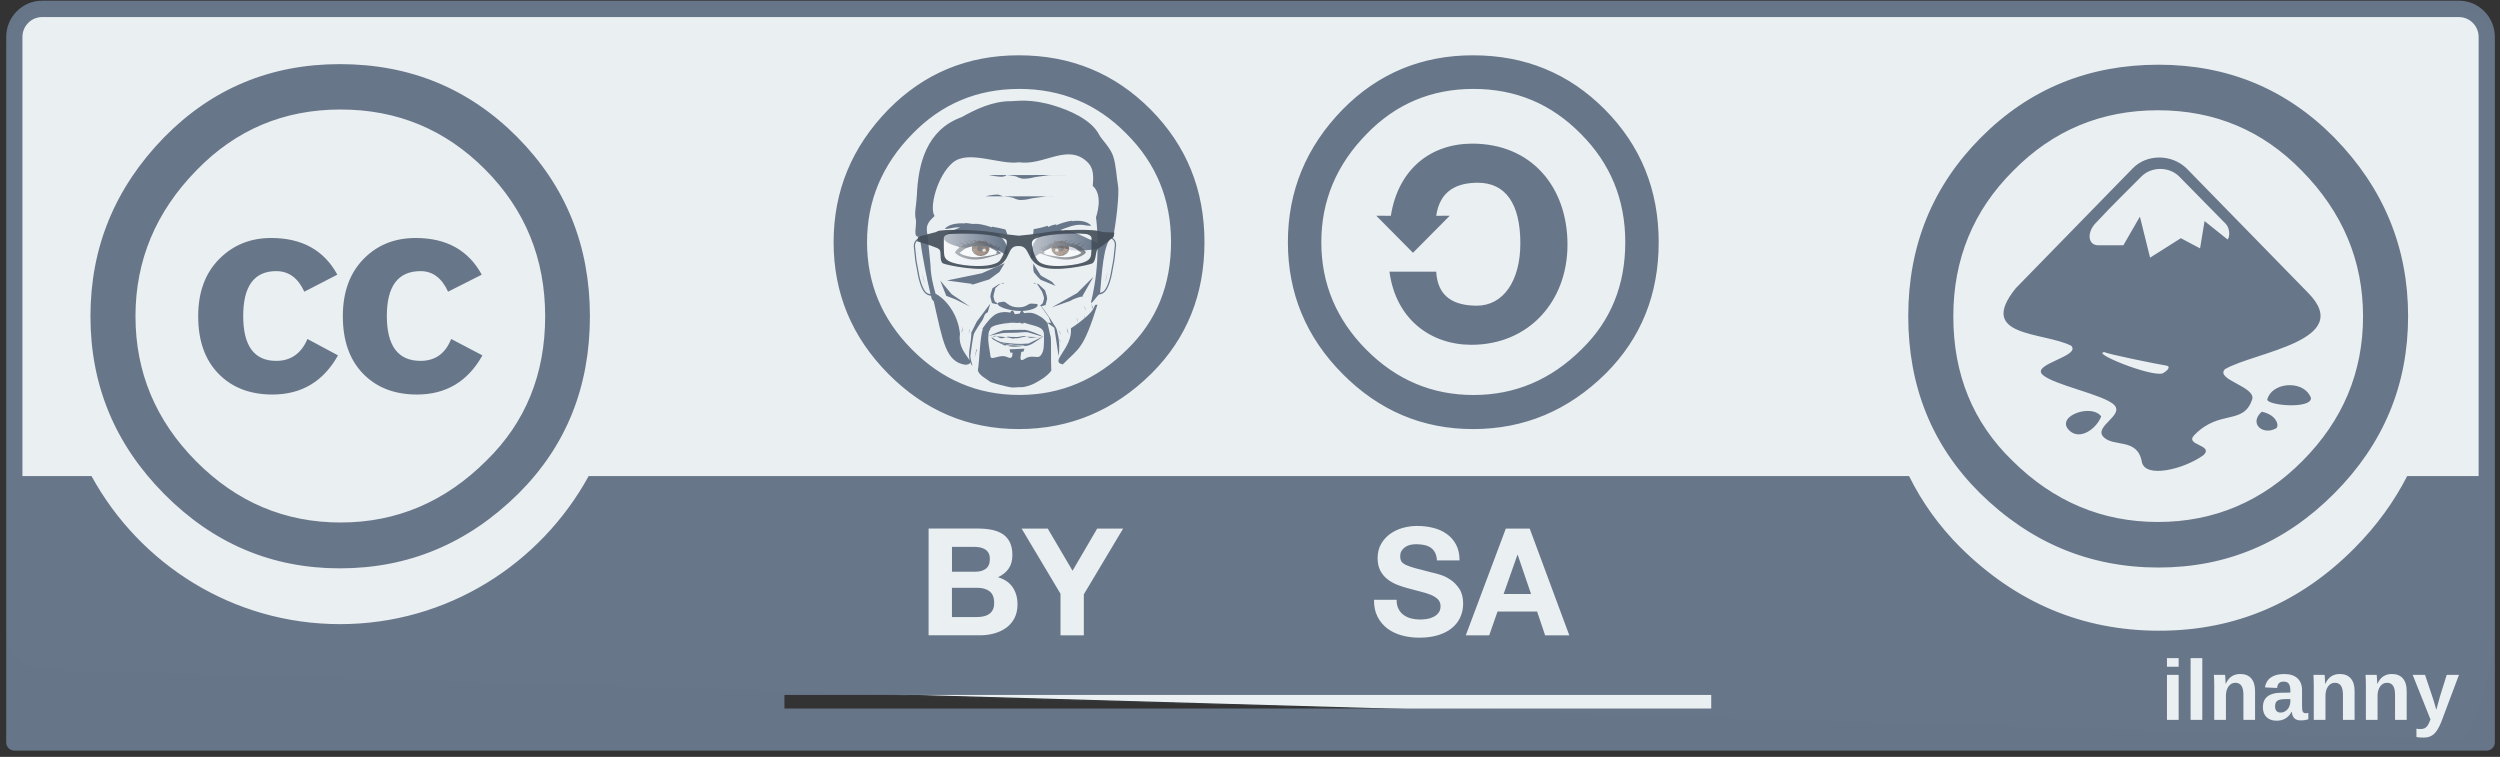 <?xml version="1.0" encoding="UTF-8" standalone="no"?>
<!-- Created with Inkscape (http://www.inkscape.org/) -->

<svg
   xmlns:dc="http://purl.org/dc/elements/1.1/"
   xmlns:cc="http://creativecommons.org/ns#"
   xmlns:rdf="http://www.w3.org/1999/02/22-rdf-syntax-ns#"
   xmlns:svg="http://www.w3.org/2000/svg"
   xmlns="http://www.w3.org/2000/svg"
   xmlns:xlink="http://www.w3.org/1999/xlink"
   xmlns:sodipodi="http://sodipodi.sourceforge.net/DTD/sodipodi-0.dtd"
   xmlns:inkscape="http://www.inkscape.org/namespaces/inkscape"
   width="512"
   height="155"
   viewBox="0 0 512 155"
   id="svg2"
   version="1.1"
   inkscape:version="0.92.2 2405546, 2018-03-11"
   sodipodi:docname="my-license.svg"
   inkscape:export-filename="/media/Dati/01-download/Artworks/stamps/my-signature.png"
   inkscape:export-xdpi="192"
   inkscape:export-ydpi="192">
  <rect x="0" y="0" width="512" height="155" fill="#333333" stroke="none"/>
  <title
     id="title1950">Firma</title>
  <defs
     id="defs4">
    <linearGradient
       inkscape:collect="always"
       id="linearGradient1613">
      <stop
         style="stop-color:#ffffff;stop-opacity:1;"
         offset="0"
         id="stop1609" />
      <stop
         style="stop-color:#ffffff;stop-opacity:0;"
         offset="1"
         id="stop1611" />
    </linearGradient>
    <linearGradient
       inkscape:collect="always"
       xlink:href="#linearGradient1651"
       id="linearGradient1967"
       gradientUnits="userSpaceOnUse"
       gradientTransform="matrix(4.277,0,0,4.14,-15.084,-826.43)"
       x1="43.708"
       y1="263.442"
       x2="49.321"
       y2="263.406" />
    <linearGradient
       id="linearGradient1651">
      <stop
         style="stop-color:#ecc69d;stop-opacity:1"
         offset="0"
         id="stop1645" />
      <stop
         id="stop1653"
         offset="0.433"
         style="stop-color:#f8ebdd;stop-opacity:1" />
      <stop
         id="stop1647"
         offset="0.591"
         style="stop-color:#f4dec8;stop-opacity:1" />
      <stop
         style="stop-color:#ebc295;stop-opacity:1"
         offset="1"
         id="stop1649" />
    </linearGradient>
    <radialGradient
       inkscape:collect="always"
       xlink:href="#linearGradient4064"
       id="radialGradient6017"
       gradientUnits="userSpaceOnUse"
       gradientTransform="matrix(0.201,0,0,0.28,66.285,144.731)"
       cx="324.398"
       cy="396.093"
       fx="330.044"
       fy="392.754"
       r="22.445" />
    <linearGradient
       id="linearGradient4064">
      <stop
         id="stop4066"
         offset="0"
         style="stop-color:#efcfac;stop-opacity:1" />
      <stop
         style="stop-color:#efceac;stop-opacity:1"
         offset="0.591"
         id="stop3378" />
      <stop
         id="stop4069"
         offset="1"
         style="stop-color:#efcfac;stop-opacity:1" />
    </linearGradient>
    <linearGradient
       inkscape:collect="always"
       id="linearGradient3551">
      <stop
         style="stop-color:#070607;stop-opacity:1"
         offset="0"
         id="stop3547" />
      <stop
         style="stop-color:#231f20;stop-opacity:0.87"
         offset="1"
         id="stop3549" />
    </linearGradient>
    <filter
       style="color-interpolation-filters:sRGB"
       inkscape:menu-tooltip="Paper like emboss effect"
       inkscape:menu="Bumps"
       inkscape:label="Paper Bump"
       id="filter7466">
      <feTurbulence
         result="result0"
         seed="0"
         baseFrequency="1"
         numOctaves="5"
         type="fractalNoise"
         id="feTurbulence7448" />
      <feConvolveMatrix
         result="result5"
         order="5 5"
         kernelMatrix="-2 0 0 0 -2 0 -2 0 -2 0 0 0 -10 0 0 0 -2 0 -2 0 -2 0 0 0 -2 "
         targetX="2"
         targetY="2"
         id="feConvolveMatrix7450" />
      <feComposite
         k4="0"
         result="result2"
         k3="0.5"
         k2="0.5"
         k1="1.5"
         operator="arithmetic"
         in="result5"
         in2="SourceGraphic"
         id="feComposite7452" />
      <feColorMatrix
         in="result2"
         type="luminanceToAlpha"
         result="result2"
         id="feColorMatrix7454" />
      <feDiffuseLighting
         surfaceScale="5"
         result="result1"
         diffuseConstant="0.6"
         id="feDiffuseLighting7458">
        <feDistantLight
           elevation="35"
           azimuth="225"
           id="feDistantLight7456" />
      </feDiffuseLighting>
      <feComposite
         k4="0"
         k2="0"
         operator="arithmetic"
         in="result1"
         k1="1.5"
         k3="0.5"
         result="result3"
         in2="SourceGraphic"
         id="feComposite7460" />
      <feBlend
         in="result3"
         mode="normal"
         result="result6"
         in2="result1"
         id="feBlend7462" />
      <feComposite
         operator="in"
         in2="SourceGraphic"
         id="feComposite7464" />
    </filter>
    <filter
       style="color-interpolation-filters:sRGB"
       inkscape:menu-tooltip="Light areas turn to black"
       inkscape:menu="Color"
       inkscape:label="Black Light"
       id="filter6982">
      <feTurbulence
         result="result0"
         seed="0"
         baseFrequency="1"
         numOctaves="5"
         type="fractalNoise"
         id="feTurbulence6964" />
      <feConvolveMatrix
         result="result5"
         order="5 5"
         kernelMatrix="-2 0 0 0 -2 0 -2 0 -2 0 0 0 -10 0 0 0 -2 0 -2 0 -2 0 0 0 -2 "
         targetX="2"
         targetY="2"
         id="feConvolveMatrix6966" />
      <feComposite
         k4="0"
         result="result2"
         k3="0.5"
         k2="0.5"
         k1="1.5"
         operator="arithmetic"
         in="result5"
         in2="SourceGraphic"
         id="feComposite6968" />
      <feColorMatrix
         in="result2"
         type="luminanceToAlpha"
         result="result2"
         id="feColorMatrix6970" />
      <feDiffuseLighting
         surfaceScale="5"
         result="result1"
         diffuseConstant="0.6"
         id="feDiffuseLighting6974">
        <feDistantLight
           elevation="35"
           azimuth="225"
           id="feDistantLight6972" />
      </feDiffuseLighting>
      <feComposite
         k4="0"
         k2="0"
         operator="arithmetic"
         in="result1"
         k1="1.5"
         k3="0.5"
         result="result3"
         in2="SourceGraphic"
         id="feComposite6976" />
      <feBlend
         in="result3"
         mode="normal"
         result="result6"
         in2="result1"
         id="feBlend6978" />
      <feComposite
         operator="in"
         in2="SourceGraphic"
         id="feComposite6980"
         result="fbSourceGraphic" />
      <feColorMatrix
         result="fbSourceGraphicAlpha"
         in="fbSourceGraphic"
         values="0 0 0 -1 0 0 0 0 -1 0 0 0 0 -1 0 0 0 0 1 0"
         id="feColorMatrix4947" />
      <feColorMatrix
         id="feColorMatrix4949"
         type="luminanceToAlpha"
         result="result2"
         in="fbSourceGraphic" />
      <feComposite
         in2="fbSourceGraphic"
         id="feComposite4951"
         operator="arithmetic"
         in="result2"
         k3="2"
         result="result4"
         k1="0"
         k2="0"
         k4="0" />
      <feBlend
         in2="result2"
         id="feBlend4953"
         in="result4"
         mode="multiply"
         result="result3" />
      <feComposite
         in2="fbSourceGraphic"
         id="feComposite4955"
         operator="in"
         in="result3" />
    </filter>
    <linearGradient
       inkscape:collect="always"
       id="linearGradient1983">
      <stop
         style="stop-color:#533b2b;stop-opacity:1;"
         offset="0"
         id="stop1979" />
      <stop
         style="stop-color:#533b2b;stop-opacity:0;"
         offset="1"
         id="stop1981" />
    </linearGradient>
    <filter
       style="color-interpolation-filters:sRGB"
       inkscape:menu-tooltip="Light areas turn to black"
       inkscape:menu="Color"
       inkscape:label="Black Light"
       id="filter6962">
      <feTurbulence
         result="result0"
         seed="0"
         baseFrequency="1"
         numOctaves="5"
         type="fractalNoise"
         id="feTurbulence6944" />
      <feConvolveMatrix
         result="result5"
         order="5 5"
         kernelMatrix="-2 0 0 0 -2 0 -2 0 -2 0 0 0 -10 0 0 0 -2 0 -2 0 -2 0 0 0 -2 "
         targetX="2"
         targetY="2"
         id="feConvolveMatrix6946" />
      <feComposite
         k4="0"
         result="result2"
         k3="0.5"
         k2="0.5"
         k1="1.5"
         operator="arithmetic"
         in="result5"
         in2="SourceGraphic"
         id="feComposite6948" />
      <feColorMatrix
         in="result2"
         type="luminanceToAlpha"
         result="result2"
         id="feColorMatrix6950" />
      <feDiffuseLighting
         surfaceScale="5"
         result="result1"
         diffuseConstant="0.6"
         id="feDiffuseLighting6954">
        <feDistantLight
           elevation="35"
           azimuth="225"
           id="feDistantLight6952" />
      </feDiffuseLighting>
      <feComposite
         k4="0"
         k2="0"
         operator="arithmetic"
         in="result1"
         k1="1.5"
         k3="0.5"
         result="result3"
         in2="SourceGraphic"
         id="feComposite6956" />
      <feBlend
         in="result3"
         mode="normal"
         result="result6"
         in2="result1"
         id="feBlend6958" />
      <feComposite
         operator="in"
         in2="SourceGraphic"
         id="feComposite6960"
         result="fbSourceGraphic" />
      <feColorMatrix
         result="fbSourceGraphicAlpha"
         in="fbSourceGraphic"
         values="0 0 0 -1 0 0 0 0 -1 0 0 0 0 -1 0 0 0 0 1 0"
         id="feColorMatrix4957" />
      <feColorMatrix
         id="feColorMatrix4959"
         type="luminanceToAlpha"
         result="result2"
         in="fbSourceGraphic" />
      <feComposite
         in2="fbSourceGraphic"
         id="feComposite4961"
         operator="arithmetic"
         in="result2"
         k3="2"
         result="result4"
         k1="0"
         k2="0"
         k4="0" />
      <feBlend
         in2="result2"
         id="feBlend4963"
         in="result4"
         mode="multiply"
         result="result3" />
      <feComposite
         in2="fbSourceGraphic"
         id="feComposite4965"
         operator="in"
         in="result3" />
    </filter>
    <filter
       style="color-interpolation-filters:sRGB"
       inkscape:menu-tooltip="Paper like emboss effect"
       inkscape:menu="Bumps"
       inkscape:label="Paper Bump"
       id="filter7466-1">
      <feTurbulence
         result="result0"
         seed="0"
         baseFrequency="1"
         numOctaves="5"
         type="fractalNoise"
         id="feTurbulence7448-8" />
      <feConvolveMatrix
         result="result5"
         order="5 5"
         kernelMatrix="-2 0 0 0 -2 0 -2 0 -2 0 0 0 -10 0 0 0 -2 0 -2 0 -2 0 0 0 -2 "
         targetX="2"
         targetY="2"
         id="feConvolveMatrix7450-7" />
      <feComposite
         k4="0"
         result="result2"
         k3="0.5"
         k2="0.5"
         k1="1.5"
         operator="arithmetic"
         in="result5"
         in2="SourceGraphic"
         id="feComposite7452-9" />
      <feColorMatrix
         in="result2"
         type="luminanceToAlpha"
         result="result2"
         id="feColorMatrix7454-2" />
      <feDiffuseLighting
         surfaceScale="5"
         result="result1"
         diffuseConstant="0.6"
         id="feDiffuseLighting7458-0">
        <feDistantLight
           elevation="35"
           azimuth="225"
           id="feDistantLight7456-2" />
      </feDiffuseLighting>
      <feComposite
         k4="0"
         k2="0"
         operator="arithmetic"
         in="result1"
         k1="1.5"
         k3="0.5"
         result="result3"
         in2="SourceGraphic"
         id="feComposite7460-3" />
      <feBlend
         in="result3"
         mode="normal"
         result="result6"
         in2="result1"
         id="feBlend7462-7" />
      <feComposite
         operator="in"
         in2="SourceGraphic"
         id="feComposite7464-5" />
    </filter>
    <linearGradient
       inkscape:collect="always"
       xlink:href="#linearGradient1983"
       id="linearGradient4218"
       gradientUnits="userSpaceOnUse"
       x1="951.533"
       y1="-966.065"
       x2="936.447"
       y2="-963.63" />
    <linearGradient
       inkscape:collect="always"
       xlink:href="#linearGradient1983"
       id="linearGradient4222"
       gradientUnits="userSpaceOnUse"
       x1="959.401"
       y1="-973.752"
       x2="934.28"
       y2="-963.72" />
    <filter
       style="color-interpolation-filters:sRGB"
       inkscape:menu-tooltip="Light areas turn to black"
       inkscape:menu="Color"
       inkscape:label="Black Light"
       id="filter6962-9">
      <feTurbulence
         result="result0"
         seed="0"
         baseFrequency="1"
         numOctaves="5"
         type="fractalNoise"
         id="feTurbulence6944-6" />
      <feConvolveMatrix
         result="result5"
         order="5 5"
         kernelMatrix="-2 0 0 0 -2 0 -2 0 -2 0 0 0 -10 0 0 0 -2 0 -2 0 -2 0 0 0 -2 "
         targetX="2"
         targetY="2"
         id="feConvolveMatrix6946-3" />
      <feComposite
         k4="0"
         result="result2"
         k3="0.5"
         k2="0.5"
         k1="1.5"
         operator="arithmetic"
         in="result5"
         in2="SourceGraphic"
         id="feComposite6948-8" />
      <feColorMatrix
         in="result2"
         type="luminanceToAlpha"
         result="result2"
         id="feColorMatrix6950-5" />
      <feDiffuseLighting
         surfaceScale="5"
         result="result1"
         diffuseConstant="0.6"
         id="feDiffuseLighting6954-6">
        <feDistantLight
           elevation="35"
           azimuth="225"
           id="feDistantLight6952-1" />
      </feDiffuseLighting>
      <feComposite
         k4="0"
         k2="0"
         operator="arithmetic"
         in="result1"
         k1="1.5"
         k3="0.5"
         result="result3"
         in2="SourceGraphic"
         id="feComposite6956-1" />
      <feBlend
         in="result3"
         mode="normal"
         result="result6"
         in2="result1"
         id="feBlend6958-5" />
      <feComposite
         operator="in"
         in2="SourceGraphic"
         id="feComposite6960-9"
         result="fbSourceGraphic" />
      <feColorMatrix
         result="fbSourceGraphicAlpha"
         in="fbSourceGraphic"
         values="0 0 0 -1 0 0 0 0 -1 0 0 0 0 -1 0 0 0 0 1 0"
         id="feColorMatrix4957-8" />
      <feColorMatrix
         id="feColorMatrix4959-4"
         type="luminanceToAlpha"
         result="result2"
         in="fbSourceGraphic" />
      <feComposite
         k4="0"
         k2="0"
         k1="0"
         in2="fbSourceGraphic"
         id="feComposite4961-8"
         operator="arithmetic"
         in="result2"
         k3="2"
         result="result4" />
      <feBlend
         in2="result2"
         id="feBlend4963-1"
         in="result4"
         mode="multiply"
         result="result3" />
      <feComposite
         in2="fbSourceGraphic"
         id="feComposite4965-0"
         operator="in"
         in="result3" />
    </filter>
    <linearGradient
       inkscape:collect="always"
       xlink:href="#linearGradient1613"
       id="linearGradient1615"
       x1="134.431"
       y1="256.862"
       x2="137.472"
       y2="256.862"
       gradientUnits="userSpaceOnUse" />
    <linearGradient
       inkscape:collect="always"
       xlink:href="#linearGradient1613"
       id="linearGradient1617"
       x1="130.237"
       y1="256.862"
       x2="133.278"
       y2="256.862"
       gradientUnits="userSpaceOnUse" />
    <linearGradient
       inkscape:collect="always"
       xlink:href="#linearGradient3551"
       id="linearGradient1652"
       x1="130.966"
       y1="257.14"
       x2="131.188"
       y2="257.14"
       gradientUnits="userSpaceOnUse" />
    <linearGradient
       inkscape:collect="always"
       xlink:href="#linearGradient3551"
       id="linearGradient1688"
       gradientUnits="userSpaceOnUse"
       x1="130.966"
       y1="257.14"
       x2="131.188"
       y2="257.14" />
  </defs>
  <sodipodi:namedview
     id="base"
     pagecolor="#d2d8dd"
     bordercolor="#666666"
     borderopacity="1.0"
     inkscape:pageopacity="0"
     inkscape:pageshadow="2"
     inkscape:zoom="2.8872314"
     inkscape:cx="201.0884"
     inkscape:cy="239.46746"
     inkscape:document-units="px"
     inkscape:current-layer="g1889"
     showgrid="false"
     units="px"
     inkscape:showpageshadow="false"
     inkscape:window-width="1920"
     inkscape:window-height="994"
     inkscape:window-x="0"
     inkscape:window-y="21"
     inkscape:window-maximized="1"
     inkscape:snap-global="true"
     inkscape:snap-object-midpoints="true"
     showguides="true"
     inkscape:guide-bbox="true" />
  <g
     inkscape:label="Livello 1"
     inkscape:groupmode="layer"
     id="layer1"
     transform="translate(0,-897.362)">
    <g
       id="g834"
       transform="translate(94.379,766.671)">
      <g
         id="g894"
         transform="translate(143.729,40.371)" />
    </g>
    <g
       id="inkscape-logo"
       transform="matrix(0.174,0,0,0.174,312.57,743.191)">
      <g
         id="g1964"
         transform="matrix(19.719,0,0,19.719,-3328.729,-4844.106)">
        <g
           style="opacity:0.967"
           transform="matrix(1.023,0,0,1.023,5.089,41.096)"
           id="g4188" />
        <g
           transform="matrix(1.083,0,0,1.083,-11.11,-21.14)"
           style="opacity:0.967"
           id="g6944" />
      </g>
      <g
         id="g9360"
         transform="matrix(1.148,0,0,1.148,257.599,5.674)">
        <g
           transform="matrix(1.003,0,0,1.005,-3.389,-3.038)"
           id="g8898">
          <g
             id="g8685">
            <g
               id="g1532"
               transform="translate(-120.709,-444.284)">
              <g
                 id="g1321"
                 transform="translate(-1.0346021e-5,1.354401e-5)">
                <g
                   transform="matrix(21.361,0,0,20.223,-3507.391,-4983.56)"
                   id="g6738"
                   style="opacity:0.801;fill:#432f23;fill-opacity:0.597">
                  <g
                     transform="translate(-3.738,-4.206)"
                     id="g6748"
                     style="fill:#432f23;fill-opacity:0.597" />
                </g>
              </g>
            </g>
          </g>
        </g>
        <g
           id="g1889">
          <path
             style="opacity:1;fill:#68768a;fill-opacity:1;stroke:#34373a;stroke-width:1.139;stroke-linecap:round;stroke-linejoin:round;stroke-miterlimit:4;stroke-dasharray:none;stroke-opacity:0.998;paint-order:stroke fill markers"
             d="m -1268.195,6738.553 h 2464.082 v 810.02 h -2464.082 z"
             id="rect8678"
             inkscape:connector-curvature="0" />
          <g
             id="g1948"
             transform="matrix(1.035,0,0,1.035,15.134,808.501)">
            <path
               sodipodi:nodetypes="sssssssss"
               inkscape:connector-curvature="0"
               id="rect8900"
               d="M -1698.985,-32.224 H 690.396 c 20.654,0 37.281,15.65 37.281,35.089 V 588.845 c 0,19.439 -16.636,104.448 -37.281,103.853 L -1698.985,623.934 c -20.645,-0.594 -37.281,-15.65 -37.281,-35.089 V 2.865 c 0,-19.439 16.627,-35.089 37.281,-35.089 z"
               style="opacity:1;fill:#eaeff2;fill-opacity:1;stroke:#34373a;stroke-width:1.277;stroke-linecap:round;stroke-linejoin:round;stroke-miterlimit:4;stroke-dasharray:none;stroke-opacity:0.998;paint-order:stroke fill markers" />
            <g
               id="g1735"
               transform="matrix(1.003,0,0,1.005,-0.03,-2.009)">
              <path
                 sodipodi:nodetypes="cccccccccccccccccccccccccccccccccccccccccccccccccccccccccccccccccccccccccccccccccccccccccccccccccccccccccccccccccccccccccccccccccccccccccccccccccccccccccccccccccccccccccccccccccccccccccccccccccccccccccccccccccccccccccccccccccccccccccccccccccccccccccccccccccccccccccccccccccccccccccccccccccccccccccccccccccccccccccccccccccccccccccccccccccccccccccccccccccccccccccscccccccccccccscccccccscccccccccccccccccccccccccccccccccccccccccccccccccccccccsssccccccccccccccccccccccccccccccccccccccccccccccccccccccc"
                 inkscape:connector-curvature="0"
                 d="m 186.039,126.133 c -0.886,0.025 -1.508,0.107 -1.896,0.102 -3.62,-0.042 -7.012,1.581 -9.871,3.174 -6.919,2.505 -8.6,9.197 -8.861,15.486 -0.079,1.904 -0.541,3.479 -0.227,4.691 0.318,1.229 -0.742,3.905 0.785,3.479 0.011,0.101 0.045,0.289 0.059,0.4 -0.048,-5.3e-4 -0.093,-0.018 -0.141,-0.012 v -0.002 c -0.555,0.076 -1.086,0.622 -1.088,1.545 v 0.006 0.006 c 0.089,0.971 0.176,1.847 0.273,2.637 0.084,0.678 0.214,1.215 0.314,1.758 0.14,0.749 0.239,1.466 0.385,2.029 0.357,1.383 0.725,2.199 1.127,2.689 0.402,0.491 0.849,0.641 1.299,0.688 h 0.008 c 0.043,0.16 0.108,0.465 0.145,0.582 0.053,0.17 0.217,0.348 0.408,0.512 1.829,7.968 2.366,12.083 6.316,12.604 2.794,-0.304 -1.739,-2.168 -1.113,-6.143 -0.421,-4.302 -3.221,-7.162 -4.842,-7.947 -0.433,-1.491 -0.981,-3.719 -0.998,-5.629 l -0.449,-4.59 c -0.159,-2.561 -1.008,-3.164 1.262,-5.197 -1.117,-1.606 0.494,-7.955 3.586,-10.578 3.092,-2.623 9.334,0.49 13.166,-0.07 4.745,0.657 9.075,-3.357 12.902,-0.594 1.619,1.19 1.992,2.431 1.705,5.273 2.22,1.896 0.641,6.229 0.641,6.229 0,0 0.314,2.037 0.336,5.211 -0.323,-0.259 -0.872,-0.559 -1.785,-0.918 0,0 -3.917,-2.014 -4.746,-1.691 -0.227,0.088 -0.559,0.029 -0.916,-0.07 0.009,-0.003 0.025,-0.007 0.033,-0.01 1.378,-0.496 2.725,-1.125 4.201,-1.043 0.661,0.037 1.295,0.27 1.957,0.178 -0.834,-0.934 -2.431,-1.102 -3.928,-0.881 0.062,-0.043 0.124,-0.091 0.186,-0.127 -1.139,0.168 -2.252,0.492 -3.268,0.951 0.017,-0.073 0.051,-0.151 0.111,-0.205 -0.544,0.06 -1.069,0.229 -1.537,0.467 -0.012,-2e-5 -0.028,-0.004 -0.039,-0.004 -0.049,0.002 -0.079,0.026 -0.121,0.037 -0.035,-0.069 -0.033,-0.15 -0.002,-0.221 -0.368,0.116 -1.07,0.279 -1.438,0.393 l -1.408,0.289 -0.111,1.209 c 0.371,-0.038 0.872,-0.107 1.416,-0.189 -0.095,0.116 -0.199,0.227 -0.289,0.342 -0.507,0.65 -0.901,1.234 -1.062,1.557 -0.09,0.179 -0.21,0.501 -0.365,0.93 -0.762,5.226 1.304,-1.998 7.869,0.338 0.67,0.093 4.102,0.112 5.232,-0.439 -0.031,2.9 -0.308,6.553 -1.258,10.504 -0.286,1.192 1,-0.901 1.533,-1.301 0.446,-0.048 0.89,-0.201 1.289,-0.688 0.402,-0.491 0.768,-1.307 1.125,-2.689 0.145,-0.563 0.245,-1.28 0.385,-2.029 0.101,-0.542 0.233,-1.08 0.316,-1.758 0.098,-0.79 0.185,-1.667 0.273,-2.639 v -0.01 -0.004 c -0.002,-0.736 -0.342,-1.22 -0.76,-1.43 0.052,-0.017 0.1,-0.047 0.154,-0.053 0.503,-2.28 1.314,-8.562 0.979,-10.365 -0.234,-1.255 -0.38,-3.84 -0.877,-5.533 -0.555,-1.897 -2.322,-3.451 -2.854,-4.479 -1.611,-3.112 -6.159,-4.91 -8.768,-5.721 -2.462,-0.765 -4.366,-0.995 -5.785,-1.035 -0.355,-0.01 -0.679,-0.008 -0.975,0 z m -3.983,15.086 c -1.108,-0.059 -2.404,-0.338 -2.404,-0.338 h 3.535 c -0.206,0.319 -0.954,0.347 -1.131,0.338 z m 1.131,-0.338 c 0.841,0.076 1.658,0.202 1.871,0.271 0.242,0.079 0.786,0.449 1.588,0.463 0.988,0.017 2.238,-0.334 2.238,-0.334 l 2.797,-0.385 3.359,-0.016 z m -1.627,3.887 c -1.108,-0.059 -2.547,0.332 -2.547,0.332 h 3.537 c -0.178,-0.016 -0.813,-0.322 -0.99,-0.332 z m 0.99,0.332 c 0.841,0.076 1.66,0.202 1.873,0.271 0.242,0.079 0.786,0.449 1.588,0.463 0.988,0.017 2.236,-0.334 2.236,-0.334 l 2.795,-0.381 3.359,-0.019 z m -7.672,5.273 c 0.071,0.036 0.143,0.075 0.215,0.113 -1.648,-0.133 -3.36,0.119 -4.162,1.076 0.728,0.051 1.391,-0.21 2.104,-0.283 0.327,-0.033 0.651,-0.032 0.973,-0.014 -0.294,0.118 -0.598,0.246 -0.936,0.395 -5.992,2.106 1.248,3.789 2.334,3.654 6.565,-2.086 8.633,4.367 7.871,-0.301 -0.156,-0.383 -0.278,-0.67 -0.367,-0.83 -0.162,-0.288 -0.555,-0.814 -1.062,-1.395 -0.064,-0.074 -0.14,-0.145 -0.207,-0.219 0.619,0.045 1.303,0.103 1.742,0.121 l -0.387,-1 -1.137,-0.283 c -0.411,-0.091 -1.19,-0.211 -1.602,-0.303 0.046,0.062 0.049,0.131 0.027,0.195 -0.036,-0.027 -0.074,-0.067 -0.109,-0.092 -1.498,-0.483 -2.505,-0.71 -3.521,-0.646 -0.064,0.004 -0.129,0.019 -0.193,0.025 -0.522,-0.097 -1.05,-0.172 -1.582,-0.215 z m 28.998,3.102 c 0.398,0.094 0.802,0.493 0.805,1.273 v 0.002 c -0.088,0.965 -0.179,1.841 -0.275,2.623 -0.081,0.663 -0.208,1.191 -0.311,1.742 -0.14,0.756 -0.243,1.471 -0.383,2.012 -0.353,1.366 -0.713,2.15 -1.076,2.594 -0.286,0.349 -0.58,0.44 -0.891,0.498 0.346,-3.784 0.686,-9.597 2.131,-10.744 z m -37.957,0.219 h 0.002 c 0.048,-0.007 0.092,0.007 0.139,0.01 0.357,2.821 1.392,8.107 2.023,10.621 -0.002,0.056 0.002,0.112 0,0.168 -0.353,-0.057 -0.677,-0.139 -0.996,-0.527 -0.364,-0.444 -0.722,-1.23 -1.074,-2.596 -0.139,-0.54 -0.243,-1.254 -0.385,-2.01 -0.103,-0.551 -0.229,-1.081 -0.311,-1.744 -0.097,-0.782 -0.187,-1.654 -0.275,-2.619 v -0.002 c 0.004,-0.828 0.456,-1.242 0.877,-1.301 z m 38.102,2.328 c 8e-4,0.011 -0.001,0.023 0.01,0.035 0.007,0.007 0.016,0.002 0.019,0.008 0.006,0.013 0.007,0.03 0.014,0.037 0.007,0.007 0.018,-2.7e-4 0.021,0.006 0.006,0.013 0.005,0.034 0.012,0.041 0.011,0.012 0.026,4.2e-4 0.037,0.014 0.007,0.013 0.007,0.03 0.014,0.037 0.007,0.007 0.018,0.002 0.021,0.008 0.006,0.013 0.006,0.026 0.012,0.039 0.023,0.02 0.05,0.031 0.072,0.051 z m -38.318,0.238 -0.234,0.283 c 0.022,-0.02 0.047,-0.033 0.07,-0.053 0.006,-0.013 0.006,-0.028 0.012,-0.041 0.004,-0.006 0.014,10e-4 0.021,-0.006 0.007,-0.006 0.007,-0.024 0.014,-0.037 0.011,-0.013 0.029,-0.002 0.039,-0.014 0.007,-0.006 0.006,-0.028 0.012,-0.041 0.004,-0.006 0.014,-2e-5 0.021,-0.008 0.007,-0.006 0.008,-0.022 0.014,-0.035 0.004,-0.006 0.013,-3e-5 0.019,-0.008 0.012,-0.014 0.011,-0.028 0.012,-0.041 z m 17.113,2.107 -4.514,1.988 -6.922,1.434 5.102,0.695 c -1.312,0.625 2.197,-0.607 3.295,-0.91 l 2.01,-1.48 z m 5.674,0.057 c 0,0 -0.055,1.506 0.168,1.785 0.223,0.279 1.032,1.311 1.395,1.479 0.363,0.167 2.873,1.172 2.873,1.172 0,0 -0.503,-0.529 -0.643,-0.725 -0.139,-0.195 -2.231,-1.228 -2.314,-1.367 -0.084,-0.139 -1.479,-2.344 -1.479,-2.344 z m 14.816,1.598 c -0.088,0.317 -0.179,0.634 -0.268,0.951 -0.036,0.128 -0.078,0.255 -0.1,0.357 -0.011,0.051 -0.007,0.08 -0.018,0.133 -0.008,0.052 -0.047,0.153 -0.062,0.23 -0.021,0.104 -0.004,0.133 -0.025,0.236 -0.032,0.153 -0.077,0.322 -0.113,0.477 z m -36.893,0.244 0.586,2.385 c -0.036,-0.154 -0.079,-0.324 -0.111,-0.477 -0.022,-0.103 -0.004,-0.132 -0.025,-0.236 -0.016,-0.078 -0.057,-0.178 -0.064,-0.23 -0.011,-0.052 -0.007,-0.082 -0.018,-0.133 -0.022,-0.103 -0.064,-0.23 -0.1,-0.357 -0.089,-0.317 -0.179,-0.634 -0.268,-0.951 z m 34.006,0.795 -3.211,3.217 -5.06,2.859 3.732,-1.314 c 0.529,-0.393 1.907,-0.813 2.328,-0.865 z m -2.211,3.896 -0.082,0.146 c 0.306,-0.142 0.257,-0.168 0.082,-0.146 z m -28.17,-3.174 1.203,3.047 1.889,0.736 2.822,1.408 -3.636,-2.462 z m 12.529,0.455 -0.406,0.123 0.512,0.047 z m -0.406,0.123 -0.102,-0.01 -0.068,0.061 z m -0.17,0.051 -0.271,0.084 -1.309,0.834 -0.348,1.105 -0.082,0.604 0.322,1.229 0.885,0.232 0.184,-0.188 -0.27,-0.17 -0.266,-0.262 -0.234,-0.875 0.062,-0.461 0.324,-1.258 z m -0.619,3.9 0.055,0.035 c -0.002,0.014 -0.013,0.019 -0.014,0.035 -0.03,0.572 1.972,1.32 4.064,1.445 0.225,0.013 0.444,0.013 0.66,0.01 -0.132,0.068 -0.243,0.253 -0.32,0.502 -0.511,0.066 -0.877,0.125 -0.877,0.125 0,0 -0.135,-0.045 -0.166,-0.059 -0.098,-0.371 -0.26,-0.633 -0.453,-0.633 -0.15,-2.4e-4 -0.284,0.151 -0.383,0.391 -0.351,-0.073 -0.75,-0.132 -1.211,-0.113 -0.414,0.017 -0.858,0.09 -1.305,0.258 -1.167,0.437 -2.264,1.995 -2.838,2.771 l -0.215,0.381 0.125,-0.086 c -0.595,1.676 -0.636,6.151 -0.98,8.176 0.093,0.993 1.751,1.758 2.391,2.299 0.295,0.249 3.836,1.132 4.334,1.158 0.62,0.03 1.307,-0.092 1.928,-0.06 0.554,0.03 1.975,-0.428 2.488,-0.709 0.994,-0.537 2.464,-1.302 3.412,-2.561 -0.107,-2.493 0.002,-5.911 -0.09,-6.568 l -0.682,-2.943 1.377,1.008 0.852,5.619 c 0,0 0.286,-1.571 -0.002,-3.512 5e-5,-0.002 -0.053,-0.095 -0.043,-0.08 0.009,0.013 0.029,0.043 0.039,0.059 -0.021,-0.139 -0.037,-0.276 -0.064,-0.418 -0.409,-2.14 -0.518,-1.651 -1.084,-2.664 -0.566,-1.013 -2.248,-3.295 -2.248,-3.295 l 0.809,-0.215 0.32,-1.229 -0.082,-0.604 -0.348,-1.105 -1.309,-1.234 -0.305,-0.094 1.035,1.607 0.326,0.936 0.059,0.461 -0.232,0.875 -0.268,0.262 -0.266,0.168 0.184,0.189 1.543,2.217 0.41,1.104 -0.77,-0.088 c -0.418,-0.539 -0.914,-0.943 -1.314,-1.186 -1.11,-0.674 -1.696,-0.784 -2.41,-0.758 -0.296,0.01 -0.558,0.049 -0.85,0.076 -0.078,-0.216 -0.182,-0.376 -0.305,-0.432 1.691,-0.076 3.002,-0.648 3.023,-1.139 0.018,-0.314 -0.258,-0.257 -1.293,-0.318 -0.678,-0.036 -0.838,0.793 -2.689,0.736 -1.912,-0.061 -2.214,-1.244 -2.9,-1.109 -0.677,0.132 -0.992,0.104 -1.055,0.322 l -0.029,-0.053 z m 8.49,0.398 -0.035,-0.037 -0.055,0.094 z m -0.654,-4.309 -0.033,-0.051 -0.104,0.01 z m -0.137,-0.041 -0.406,-0.123 -0.105,0.17 z m 4.447,10.898 c 0.001,0.007 0.003,0.014 0.004,0.021 -5.5e-4,0.026 0.443,0.844 0.443,0.844 -0.052,-0.326 -0.316,-0.673 -0.447,-0.865 z m 6.516,-6.957 c 0.04,0.264 0.085,0.527 0.127,0.791 0.01,0.055 -0.003,0.114 0.027,0.158 0.033,0.045 0.091,0.069 0.141,0.1 h 0.002 z m -20.062,0.07 -2.678,3.566 -1.08,2.18 c 0.059,2.198 -1.143,4.818 0.176,6.596 l 0.027,-0.094 c -0.14,-0.398 -0.419,-1.597 -0.396,-1.869 0.028,-0.335 0.53,-3.933 0.697,-4.379 0.167,-0.446 1.478,-2.428 1.701,-2.734 0.223,-0.307 0.334,-1.004 0.641,-1.283 0.09,-0.082 0.266,-0.189 0.42,-0.291 z m 21.256,0.221 c -0.642,-0.045 -0.416,0.141 -0.838,0.854 -0.002,-0.02 0.002,-0.043 -0.01,-0.059 -0.012,-0.015 -0.032,-0.025 -0.049,-0.035 l 0.035,0.127 c -0.244,0.403 -0.747,0.993 -1.67,1.779 l -0.176,-0.627 c 0.035,0.228 0.073,0.454 0.109,0.682 -0.653,0.55 -1.464,1.173 -2.658,1.949 0.347,4.008 -4.379,6.662 -1.613,7.16 3.223,-3.294 4.007,-2.758 6.869,-11.83 z m -2.65,0.246 0.32,0.928 c -0.056,-0.352 -0.09,-0.576 -0.32,-0.928 z m -1.24,0.832 c 0.035,0.211 0.068,0.423 0.102,0.635 z m -0.275,1.5 0.322,0.926 c -0.056,-0.352 -0.092,-0.574 -0.322,-0.926 z m -23.254,0.723 c -0.02,0.208 -0.044,0.417 -0.066,0.625 z m 22.016,0.107 c 0.035,0.211 0.066,0.423 0.1,0.635 z m -11.861,0.125 c 0.004,0.009 0.005,0.024 0.01,0.033 l -0.322,-0.019 c 0.09,-0.018 0.2,-0.017 0.312,-0.014 z m 1.932,0.014 c 0.016,0.035 0.025,0.081 0.041,0.115 0.231,0.028 0.449,0.062 0.648,0.104 -0.021,-0.023 -0.023,-0.031 -0.045,-0.055 0.026,-0.04 0.04,-0.111 0.062,-0.16 2.265,0.772 4.023,0.717 4.023,2.432 0,1.804 0.076,3.26 -0.658,4.078 -0.619,0.787 -1.693,-0.307 -3.193,0.697 -1.161,0.777 -0.76,-0.629 -0.662,-1.309 -0.017,-0.032 -0.041,-0.055 -0.061,-0.084 l 0.07,-0.006 c 0.733,-0.046 0.328,-0.125 0.652,-0.643 l -2.977,0.133 0.16,0.67 0.412,-0.031 c 0.009,0.637 -0.03,1.386 -0.959,0.928 -1.506,-0.743 -3.232,0.749 -3.383,-0.127 -0.713,-4.129 -0.387,-3.676 -0.387,-4.629 0,-0.32 0.221,-0.636 0.381,-0.865 -0.001,-0.012 -0.012,-0.023 -0.012,-0.035 0,-0.006 0.004,-0.01 0.004,-0.016 l -0.107,0.035 c 0.038,-0.053 0.089,-0.096 0.135,-0.143 0.023,-0.042 0.061,-0.08 0.107,-0.113 0.69,-0.572 2.017,-0.65 3.477,-0.975 0.003,-6.1e-4 0.007,5.9e-4 0.01,0 l -0.965,0.318 c 0.545,-0.151 1.119,-0.293 1.748,-0.293 0.359,0 0.661,0.033 0.979,0.057 0.146,-0.03 0.302,-0.058 0.498,-0.084 z m 0.217,5.902 c 0.01,0.019 0.024,0.033 0.033,0.053 l -0.023,-0.141 c -0.004,0.03 -0.005,0.054 -0.01,0.088 z m -11.59,-5.131 -0.23,1.035 c 0.046,-0.031 0.102,-0.055 0.131,-0.1 0.025,-0.044 0.009,-0.102 0.014,-0.156 0.029,-0.26 0.056,-0.519 0.086,-0.779 z m -0.23,1.035 c -0.018,0.012 -0.039,0.022 -0.051,0.039 -0.025,0.04 -0.009,0.106 -0.014,0.158 -0.005,0.054 -0.011,0.102 -0.016,0.154 z m 20.846,-0.869 c 0.04,0.264 0.083,0.527 0.125,0.791 0.01,0.055 -0.003,0.116 0.027,0.16 0.034,0.046 0.092,0.068 0.143,0.1 z m 0.295,1.051 0.1,0.352 c -0.01,-0.053 -0.015,-0.105 -0.025,-0.16 -0.01,-0.053 0.006,-0.118 -0.023,-0.158 -0.012,-0.016 -0.034,-0.022 -0.051,-0.033 z m -19.482,-0.76 c -0.205,0.355 -0.226,0.574 -0.264,0.92 z m 17.562,0.246 c -0.115,-0.176 0.486,0.928 0.486,0.928 -0.056,-0.352 -0.371,-0.752 -0.486,-0.928 z m -19.357,1.15 -0.229,0.609 z m 3.088,2.557 c -0.188,0.886 -0.238,1.105 -0.389,1.799 l 0.441,-1.52 z m 14.982,0.074 0.27,0.611 z m 2.068,0.113 -0.439,0.641 z m -1.156,2.074 0.33,0.297 z m -17.145,1.102 0.758,0.457 z m 10.77,-4.027 c 0,0.131 -1.507,0.278 -1.984,0.278 -0.477,0 -1.728,-0.167 -1.728,-0.298 0,-0.131 1.251,-0.175 1.728,-0.175 0.477,0 -1.073,0.084 -1.073,0.215 z m 3.113,-1.559 c -0.388,-0.16 -1.27,-0.003 -1.697,0.054 -0.64,0.085 -1.096,-0.425 -1.733,-0.327 -0.559,0.086 -0.938,0.203 -1.505,0.168 -0.379,-0.024 -0.82,0.016 -1.191,-0.047 -0.491,-0.091 -1.038,0.294 -1.541,0.305 -0.415,0.008 -0.794,-0.312 -1.157,-0.482 -0.139,-0.065 -0.389,0.066 -0.548,0.051 -0.159,-0.012 0.131,-0.062 0.121,0.071 -0.013,0.175 0.197,-0.068 0.405,-0.046 1.157,0.124 2.168,0.097 3.259,0.441 0.182,0.057 0.368,-0.033 0.568,-0.033 0.229,-0.002 0.637,0.008 0.85,-0.058 1.21,-0.389 1.482,-0.218 3.391,-0.194 0.154,0.003 0.375,0.272 0.258,0.024 m 1.132,0.204 c 0.057,-0.132 0.017,-0.225 -0.116,-0.36 -0.828,-0.233 -1.7,-0.428 -2.759,-0.628 -0.438,-0.082 -1.202,-0.237 -1.611,-0.089 -0.305,0.111 -0.506,0.095 -0.84,0.122 -0.359,0.029 -0.673,-0.116 -1.028,-0.163 -1.538,-0.205 -3.108,0.448 -4.541,0.561 0.38,0.349 1.046,0.864 1.298,1.129 0.353,0.162 1.716,0.588 2.123,0.601 0.768,0.024 3.33,0.085 4.098,0.052 0.844,-0.041 1.355,-0.238 1.942,-0.575 0.283,-0.163 0.463,-0.202 1.149,-0.574 m 0.288,-0.076 c 0.057,-0.132 0.026,-0.225 -0.116,-0.36 -0.828,-0.233 -1.7,-0.428 -2.759,-0.628 -0.438,-0.083 -1.202,-0.238 -1.611,-0.089 -0.306,0.111 -0.507,0.095 -0.84,0.122 -0.358,0.033 -0.673,-0.116 -1.028,-0.163 -1.538,-0.206 -3.108,0.448 -4.541,0.561 0.38,0.349 1.046,0.864 1.298,1.129 1.976,0.819 4.115,0.693 6.22,0.654 0.844,-0.037 1.355,-0.238 1.942,-0.575 0.284,-0.163 0.463,-0.202 1.149,-0.574 m -2.807,-1.254 c -0.858,-0.07 -1.561,0.08 -2.243,0.1 -1,0.033 -1.915,-0.033 -2.887,0.086 -2.042,0.363 -2.767,0.652 -2.535,0.543 0.353,-0.193 2.573,-1.122 2.98,-1.138 0.767,-0.033 3.328,-0.102 4.095,-0.062 0.843,0.045 3.159,1.013 3.746,1.416 m -2.994,1.293 c -2.036,0.172 -3.361,0.008 -4.934,-0.186 -1.297,-0.162 -2.502,-1.196 -2.479,-1.154 0.345,0.625 0.357,0.514 0.745,0.735 0.339,0.193 1.771,0.999 2.161,1.015 0.738,0.033 3.201,0.102 3.938,0.062 0.811,-0.045 1.533,-0.541 2.098,-0.943 0.272,-0.194 0.792,-0.47 1.318,-0.914"
                 style="color:#000000;font-style:normal;font-variant:normal;font-weight:normal;font-stretch:normal;font-size:medium;line-height:normal;font-family:sans-serif;font-variant-ligatures:normal;font-variant-position:normal;font-variant-caps:normal;font-variant-numeric:normal;font-variant-alternates:normal;font-feature-settings:normal;text-indent:0;text-align:start;text-decoration:none;text-decoration-line:none;text-decoration-style:solid;text-decoration-color:#000000;letter-spacing:normal;word-spacing:normal;text-transform:none;writing-mode:lr-tb;direction:ltr;text-orientation:mixed;dominant-baseline:auto;baseline-shift:baseline;text-anchor:start;white-space:normal;shape-padding:0;clip-rule:nonzero;display:inline;overflow:visible;visibility:visible;opacity:1;isolation:auto;mix-blend-mode:normal;color-interpolation:sRGB;color-interpolation-filters:linearRGB;solid-color:#000000;solid-opacity:1;vector-effect:none;fill:#68768a;fill-opacity:1;fill-rule:evenodd;stroke:none;stroke-width:0.759px;stroke-linecap:butt;stroke-linejoin:miter;stroke-miterlimit:4;stroke-dasharray:none;stroke-dashoffset:0;stroke-opacity:1;color-rendering:auto;image-rendering:auto;shape-rendering:auto;text-rendering:auto;enable-background:accumulate"
                 transform="matrix(4.98,0,0,4.971,-1656.278,-565.817)"
                 id="path3833" />
              <path
                 style="opacity:0.967;fill:#0d0c0b;fill-opacity:1;fill-rule:evenodd;stroke:#000000;stroke-width:0;stroke-linecap:butt;stroke-linejoin:miter;stroke-miterlimit:4;stroke-dasharray:none;stroke-opacity:1"
                 d="m 133.573,262.737 -0.712,0.369"
                 id="path3845"
                 inkscape:connector-curvature="0"
                 clip-path="none"
                 mask="none"
                 transform="matrix(21.361,0,0,21.361,-3547.796,-5260.958)" />
              <path
                 transform="matrix(0.619,-1.02,1.733,0.881,346.626,2038.27)"
                 style="opacity:0.061;fill:url(#linearGradient4218);fill-opacity:1;stroke:url(#linearGradient4218);stroke-width:2.536;stroke-linejoin:bevel;stroke-miterlimit:4;stroke-dasharray:none;stroke-opacity:0.734;enable-background:new"
                 d="m 963.091,-970.692 c -21.486,5.003 -25.451,8.419 -34.828,6.456 3.301,4.242 12.861,-2.035 34.828,-6.456 z"
                 id="path4002"
                 inkscape:connector-curvature="0"
                 sodipodi:nodetypes="ccc"
                 clip-path="none"
                 mask="none" />
              <path
                 sodipodi:nodetypes="ccc"
                 inkscape:connector-curvature="0"
                 id="path4016"
                 d="m 962.035,-972.173 c -21.486,5.003 -25.561,11.572 -34.938,9.61 3.301,4.242 12.971,-5.188 34.938,-9.61 z"
                 style="opacity:0.071;fill:url(#linearGradient4222);fill-opacity:1;stroke:url(#linearGradient4222);stroke-width:2.536;stroke-linejoin:bevel;stroke-miterlimit:4;stroke-dasharray:none;stroke-opacity:0.734;enable-background:new"
                 transform="matrix(-0.817,-0.986,-2.29,0.851,-2161.486,1975.311)"
                 clip-path="none"
                 mask="none" />
              <g
                 id="g6829"
                 transform="matrix(21.361,0,0,21.361,-3413.724,-5246.09)"
                 style="opacity:0.967">
                <g
                   id="g1593"
                   transform="matrix(-1,0,0,1,275.347,-4.385)"
                   style="opacity:0.692">
                  <g
                     transform="translate(8.253,-1.406)"
                     id="g1706">
                    <g
                       id="g1670">
                      <path
                         mask="none"
                         clip-path="none"
                         d="m 142.412,261.225 c 0.104,-0.097 0.272,-0.192 0.428,-0.258 0.315,-0.133 0.571,-0.09 0.687,-0.086 0.212,0.007 0.421,0.08 0.575,0.205 0.076,0.061 0.142,0.136 0.239,0.168 -0.134,0.055 -0.327,0.165 -0.473,0.19 -0.506,0.089 -0.977,-0.081 -1.479,-0.187 0.023,-0.002 0.046,-0.003 0.069,-0.003"
                         style="fill:#f8fafc;fill-opacity:1;fill-rule:nonzero;stroke:none;stroke-width:0.01;enable-background:new"
                         id="path1559"
                         inkscape:connector-curvature="0" />
                      <path
                         mask="none"
                         clip-path="none"
                         d="m 130.529,257.199 c 0.106,-0.1 0.249,-0.159 0.394,-0.164 0.079,-0.003 0.255,-0.037 0.471,0.069 0.072,0.035 0.148,0.082 0.211,0.132 0.034,-0.009 0.067,-0.018 0.101,-0.026 -0.016,-0.002 -0.008,0.002 -0.024,0 l 0.047,-0.012 c -0.071,-0.077 -0.225,-0.167 -0.332,-0.219 -0.216,-0.106 -0.391,-0.071 -0.471,-0.069 -0.145,0.005 -0.288,0.064 -0.394,0.163 -0.052,0.049 -0.098,0.108 -0.164,0.134 0.029,0.014 0.063,0.033 0.099,0.052 0.021,-0.02 0.04,-0.041 0.061,-0.061"
                         style="fill:#000000;fill-opacity:0.201;fill-rule:nonzero;stroke:none;stroke-width:0.008;enable-background:new"
                         id="path1561"
                         inkscape:connector-curvature="0"
                         transform="matrix(-1.459,0,0,1.255,334.552,-61.642)" />
                      <path
                         mask="none"
                         clip-path="none"
                         d="m 130.8,257.141 c -0.002,-0.153 0.124,-0.278 0.277,-0.278 0.153,0 0.278,0.124 0.278,0.277 0.002,0.153 -0.124,0.278 -0.277,0.278 -0.153,0 -0.278,-0.124 -0.278,-0.277"
                         style="fill:#402516;fill-opacity:1;fill-rule:nonzero;stroke:none;stroke-width:0.008;enable-background:new"
                         id="path1563"
                         inkscape:connector-curvature="0"
                         transform="matrix(-1.459,0,0,1.255,334.552,-61.642)" />
                      <path
                         transform="matrix(-1.459,0,0,1.255,334.552,-61.642)"
                         mask="none"
                         clip-path="none"
                         d="m 130.898,257.206 c 0,-0.08 0.08,-0.145 0.179,-0.145 0.099,0 0.18,0.064 0.18,0.145 0,0.08 -0.08,0.145 -0.179,0.145 -0.099,0 -0.18,-0.064 -0.18,-0.145"
                         style="fill:#b86f45;fill-opacity:0.276;fill-rule:nonzero;stroke:none;stroke-width:0.008;enable-background:new"
                         id="path1565"
                         inkscape:connector-curvature="0" />
                      <path
                         mask="none"
                         clip-path="none"
                         d="m 130.966,257.14 c 0,-0.061 0.049,-0.111 0.111,-0.111 0.061,0 0.111,0.049 0.111,0.111 0,0.061 -0.049,0.111 -0.111,0.111 -0.061,0 -0.111,-0.049 -0.111,-0.111"
                         style="fill:url(#linearGradient1652);fill-opacity:1;fill-rule:nonzero;stroke:none;stroke-width:0.008;enable-background:new"
                         id="path1567"
                         inkscape:connector-curvature="0"
                         transform="matrix(-1.459,0,0,1.255,334.552,-61.642)" />
                      <path
                         inkscape:connector-curvature="0"
                         d="m 143.151,261.08 c 0.045,1.3e-4 0.081,0.032 0.081,0.07 0,0.038 -0.037,0.07 -0.082,0.07 -0.014,-7e-5 -0.024,-0.007 -0.035,-0.013 l -0.017,0.005 c -0.075,0.023 -0.122,0.013 -0.122,0.013 l 0.125,-0.023 c -0.018,-0.013 -0.032,-0.03 -0.031,-0.052 0,-0.038 0.036,-0.07 0.081,-0.07 z m 0.547,0.008 -0.154,0.035 c 0,0 0.031,-0.029 0.092,-0.032 z m -0.119,0.081 c 0.017,9.3e-4 0.04,0.006 0.066,0.022 l 0.053,0.033 -0.146,-0.053 c 0,0 0.01,-0.003 0.026,-0.002 z m -0.024,0.082 c 0.017,9.3e-4 0.04,0.006 0.067,0.022 l 0.053,0.033 -0.146,-0.053 c 0,0 0.01,-0.003 0.026,-0.002 z m -0.329,0.034 -0.071,0.029 c -0.072,0.029 -0.12,0.022 -0.12,0.022 z m 0.093,0.026 -0.059,0.045 c -0.059,0.045 -0.108,0.05 -0.108,0.05 z m 0.155,0.004 c 0,0 0.042,-0.005 0.086,0.036 l 0.044,0.042 z m -0.085,0.004 0.002,0.108 -0.012,-0.042 c -0.011,-0.042 0.01,-0.066 0.01,-0.066 z"
                         style="fill:#ffffff;fill-opacity:0.785;fill-rule:nonzero;stroke:none;stroke-width:0.01;enable-background:new"
                         id="path1569" />
                      <path
                         inkscape:connector-curvature="0"
                         id="path1571"
                         transform="matrix(-0.233,0,0,0.233,193.055,223.443)"
                         d="m 212.805,159.779 c 0,0 0.431,0.251 0.521,0.305 0.085,0.051 0.419,0.332 0.389,0.34 -0.119,0.002 -0.245,0.005 -0.379,0.01 -0.083,0.001 -0.207,-0.006 -0.207,-0.006 0,0 -0.397,-0.397 -0.559,-0.486 -0.162,-0.091 -0.646,-0.107 -0.646,-0.107 0,0 0.216,0.143 0.342,0.215 0.123,0.07 0.577,0.389 0.598,0.404 -0.043,0.002 -0.089,0.007 -0.133,0.01 -0.126,-0.004 -0.294,-0.012 -0.357,0 -0.09,0.018 -0.27,-0.09 -0.27,-0.09 0,0 -0.377,-0.287 -0.539,-0.359 -0.162,-0.072 -0.594,-0.125 -0.594,-0.125 0,0 0.342,0.161 0.521,0.232 0.156,0.062 0.388,0.322 0.455,0.398 -0.174,0.016 -0.328,0.041 -0.498,0.062 -0.126,-0.007 -0.242,-0.039 -0.371,-0.119 -0.144,-0.09 -0.828,-0.539 -0.828,-0.539 0,0 0.252,0.253 0.324,0.287 0.066,0.033 0.343,0.381 0.395,0.445 -0.14,0.025 -0.292,0.041 -0.42,0.07 l -0.065,0.004 c 0,0 -0.503,-0.162 -0.701,-0.27 -0.198,-0.11 -0.576,-0.145 -0.576,-0.145 l 0.996,0.506 c -0.185,0.059 -0.353,0.124 -0.479,0.201 -0.11,0.067 -0.181,0.124 -0.273,0.188 l -0.838,-0.785 c 0,0 0.471,0.56 0.691,0.887 -0.616,0.449 -0.824,0.79 -0.895,0.973 0.316,0.025 0.871,0.074 0.871,0.074 0,0 0.71,-0.546 1.004,-0.744 1.393,-0.94 4.254,-0.627 4.254,-0.627 0,0 1.413,0.559 2.443,1.225 -0.021,-0.001 -0.036,-0.008 -0.059,-0.008 -0.15,-0.076 -0.217,-0.172 -0.299,0.127 -0.025,0.241 -0.005,0.212 0.25,0.119 0.2,-0.058 0.315,-0.034 0.338,-0.098 0.003,0.002 0.007,0.004 0.01,0.006 l 0.088,0.006 c -0.272,0.046 -0.643,0.236 -0.879,0.297 -0.976,0.252 -2.209,0.42 -3.219,0.533 -1.01,0.114 -2.001,-0.065 -2.961,-0.359 -0.565,-0.173 -0.452,-0.217 -0.971,-0.477 l -0.871,-0.072 c 0.449,0.56 1.352,0.923 2.098,1.148 0.745,0.22 1.55,0.279 2.338,0.23 1.422,-0.088 2.896,-0.625 4.238,-1.041 0.167,-0.052 0.391,-0.107 0.457,-0.248 -0.154,-0.132 -0.395,-0.308 -0.648,-0.486 0.013,0.008 0.1,0.061 0.104,0.062 v -0.125 c 0,0 0.124,-0.487 0.232,-0.521 0.108,-0.036 0.109,-0.09 0.109,-0.09 h -0.252 l -0.199,0.504 -0.342,-0.197 v -0.107 l 0.092,-0.414 0.18,-0.145 c 0,0 -0.128,0.018 -0.271,0.072 -0.142,0.054 -0.107,0.594 -0.107,0.594 l -0.197,-0.197 -0.18,-0.377 -0.289,-0.396 0.289,0.666 -0.162,-0.09 c 0,0 -0.09,-0.127 -0.107,-0.199 -0.018,-0.072 -0.145,-0.305 -0.217,-0.377 -0.072,-0.072 -0.414,-0.377 -0.414,-0.377 l 0.432,0.684 -0.611,-0.307 c 0,0 -0.252,-0.467 -0.342,-0.539 -0.048,-0.038 -0.237,-0.114 -0.414,-0.18 l 0.521,0.594 c 0,0 -0.08,-0.006 -0.102,-0.008 l -0.006,-0.004 c 0,0 -0.046,6e-5 -0.049,0 -0.171,-0.014 -0.492,-0.043 -0.562,-0.043 -0.09,0 -0.287,-0.307 -0.287,-0.307 z m 4.191,2.174 v 0.002 l 0.033,0.018 c 0,0 -0.032,-0.019 -0.033,-0.019 z"
                         clip-path="none"
                         mask="none"
                         style="opacity:1;fill:#373f49;fill-opacity:1;fill-rule:nonzero;stroke:none;stroke-width:0.045;enable-background:new" />
                    </g>
                    <g
                       id="g1686"
                       transform="matrix(-1,0,0,1,282.935,0)">
                      <path
                         inkscape:connector-curvature="0"
                         id="path1672"
                         style="fill:#f8fafc;fill-opacity:1;fill-rule:nonzero;stroke:none;stroke-width:0.01;enable-background:new"
                         d="m 142.412,261.225 c 0.104,-0.097 0.272,-0.192 0.428,-0.258 0.315,-0.133 0.571,-0.09 0.687,-0.086 0.212,0.007 0.421,0.08 0.575,0.205 0.076,0.061 0.142,0.136 0.239,0.168 -0.134,0.055 -0.327,0.165 -0.473,0.19 -0.506,0.089 -0.977,-0.081 -1.479,-0.187 0.023,-0.002 0.046,-0.003 0.069,-0.003"
                         clip-path="none"
                         mask="none" />
                      <path
                         transform="matrix(-1.459,0,0,1.255,334.552,-61.642)"
                         inkscape:connector-curvature="0"
                         id="path1674"
                         style="fill:#000000;fill-opacity:0.201;fill-rule:nonzero;stroke:none;stroke-width:0.008;enable-background:new"
                         d="m 130.529,257.199 c 0.106,-0.1 0.249,-0.159 0.394,-0.164 0.079,-0.003 0.255,-0.037 0.471,0.069 0.072,0.035 0.148,0.082 0.211,0.132 0.034,-0.009 0.067,-0.018 0.101,-0.026 -0.016,-0.002 -0.008,0.002 -0.024,0 l 0.047,-0.012 c -0.071,-0.077 -0.225,-0.167 -0.332,-0.219 -0.216,-0.106 -0.391,-0.071 -0.471,-0.069 -0.145,0.005 -0.288,0.064 -0.394,0.163 -0.052,0.049 -0.098,0.108 -0.164,0.134 0.029,0.014 0.063,0.033 0.099,0.052 0.021,-0.02 0.04,-0.041 0.061,-0.061"
                         clip-path="none"
                         mask="none" />
                      <path
                         transform="matrix(-1.459,0,0,1.255,334.552,-61.642)"
                         inkscape:connector-curvature="0"
                         id="path1676"
                         style="fill:#402516;fill-opacity:1;fill-rule:nonzero;stroke:none;stroke-width:0.008;enable-background:new"
                         d="m 130.8,257.141 c -0.002,-0.153 0.124,-0.278 0.277,-0.278 0.153,0 0.278,0.124 0.278,0.277 0.002,0.153 -0.124,0.278 -0.277,0.278 -0.153,0 -0.278,-0.124 -0.278,-0.277"
                         clip-path="none"
                         mask="none" />
                      <path
                         inkscape:connector-curvature="0"
                         id="path1678"
                         style="fill:#b86f45;fill-opacity:0.276;fill-rule:nonzero;stroke:none;stroke-width:0.008;enable-background:new"
                         d="m 130.898,257.206 c 0,-0.08 0.08,-0.145 0.179,-0.145 0.099,0 0.18,0.064 0.18,0.145 0,0.08 -0.08,0.145 -0.179,0.145 -0.099,0 -0.18,-0.064 -0.18,-0.145"
                         clip-path="none"
                         mask="none"
                         transform="matrix(-1.459,0,0,1.255,334.552,-61.642)" />
                      <path
                         transform="matrix(-1.459,0,0,1.255,334.552,-61.642)"
                         inkscape:connector-curvature="0"
                         id="path1680"
                         style="fill:url(#linearGradient1688);fill-opacity:1;fill-rule:nonzero;stroke:none;stroke-width:0.008;enable-background:new"
                         d="m 130.966,257.14 c 0,-0.061 0.049,-0.111 0.111,-0.111 0.061,0 0.111,0.049 0.111,0.111 0,0.061 -0.049,0.111 -0.111,0.111 -0.061,0 -0.111,-0.049 -0.111,-0.111"
                         clip-path="none"
                         mask="none" />
                      <path
                         id="path1682"
                         style="fill:#ffffff;fill-opacity:0.785;fill-rule:nonzero;stroke:none;stroke-width:0.01;enable-background:new"
                         d="m 143.151,261.08 c 0.045,1.3e-4 0.081,0.032 0.081,0.07 0,0.038 -0.037,0.07 -0.082,0.07 -0.014,-7e-5 -0.024,-0.007 -0.035,-0.013 l -0.017,0.005 c -0.075,0.023 -0.122,0.013 -0.122,0.013 l 0.125,-0.023 c -0.018,-0.013 -0.032,-0.03 -0.031,-0.052 0,-0.038 0.036,-0.07 0.081,-0.07 z m 0.547,0.008 -0.154,0.035 c 0,0 0.031,-0.029 0.092,-0.032 z m -0.119,0.081 c 0.017,9.3e-4 0.04,0.006 0.066,0.022 l 0.053,0.033 -0.146,-0.053 c 0,0 0.01,-0.003 0.026,-0.002 z m -0.024,0.082 c 0.017,9.3e-4 0.04,0.006 0.067,0.022 l 0.053,0.033 -0.146,-0.053 c 0,0 0.01,-0.003 0.026,-0.002 z m -0.329,0.034 -0.071,0.029 c -0.072,0.029 -0.12,0.022 -0.12,0.022 z m 0.093,0.026 -0.059,0.045 c -0.059,0.045 -0.108,0.05 -0.108,0.05 z m 0.155,0.004 c 0,0 0.042,-0.005 0.086,0.036 l 0.044,0.042 z m -0.085,0.004 0.002,0.108 -0.012,-0.042 c -0.011,-0.042 0.01,-0.066 0.01,-0.066 z"
                         inkscape:connector-curvature="0" />
                      <path
                         style="opacity:1;fill:#373f49;fill-opacity:1;fill-rule:nonzero;stroke:none;stroke-width:0.045;enable-background:new"
                         mask="none"
                         clip-path="none"
                         d="m 212.805,159.779 c 0,0 0.431,0.251 0.521,0.305 0.085,0.051 0.419,0.332 0.389,0.34 -0.119,0.002 -0.245,0.005 -0.379,0.01 -0.083,0.001 -0.207,-0.006 -0.207,-0.006 0,0 -0.397,-0.397 -0.559,-0.486 -0.162,-0.091 -0.646,-0.107 -0.646,-0.107 0,0 0.216,0.143 0.342,0.215 0.123,0.07 0.577,0.389 0.598,0.404 -0.043,0.002 -0.089,0.007 -0.133,0.01 -0.126,-0.004 -0.294,-0.012 -0.357,0 -0.09,0.018 -0.27,-0.09 -0.27,-0.09 0,0 -0.377,-0.287 -0.539,-0.359 -0.162,-0.072 -0.594,-0.125 -0.594,-0.125 0,0 0.342,0.161 0.521,0.232 0.156,0.062 0.388,0.322 0.455,0.398 -0.174,0.016 -0.328,0.041 -0.498,0.062 -0.126,-0.007 -0.242,-0.039 -0.371,-0.119 -0.144,-0.09 -0.828,-0.539 -0.828,-0.539 0,0 0.252,0.253 0.324,0.287 0.066,0.033 0.343,0.381 0.395,0.445 -0.14,0.025 -0.292,0.041 -0.42,0.07 l -0.065,0.004 c 0,0 -0.503,-0.162 -0.701,-0.27 -0.198,-0.11 -0.576,-0.145 -0.576,-0.145 l 0.996,0.506 c -0.185,0.059 -0.353,0.124 -0.479,0.201 -0.11,0.067 -0.181,0.124 -0.273,0.188 l -0.838,-0.785 c 0,0 0.471,0.56 0.691,0.887 -0.616,0.449 -0.824,0.79 -0.895,0.973 0.316,0.025 0.871,0.074 0.871,0.074 0,0 0.71,-0.546 1.004,-0.744 1.393,-0.94 4.254,-0.627 4.254,-0.627 0,0 1.413,0.559 2.443,1.225 -0.021,-0.001 -0.036,-0.008 -0.059,-0.008 -0.15,-0.076 -0.217,-0.172 -0.299,0.127 -0.025,0.241 -0.005,0.212 0.25,0.119 0.2,-0.058 0.315,-0.034 0.338,-0.098 0.003,0.002 0.007,0.004 0.01,0.006 l 0.088,0.006 c -0.272,0.046 -0.643,0.236 -0.879,0.297 -0.976,0.252 -2.209,0.42 -3.219,0.533 -1.01,0.114 -2.001,-0.065 -2.961,-0.359 -0.565,-0.173 -0.452,-0.217 -0.971,-0.477 l -0.871,-0.072 c 0.449,0.56 1.352,0.923 2.098,1.148 0.745,0.22 1.55,0.279 2.338,0.23 1.422,-0.088 2.896,-0.625 4.238,-1.041 0.167,-0.052 0.391,-0.107 0.457,-0.248 -0.154,-0.132 -0.395,-0.308 -0.648,-0.486 0.013,0.008 0.1,0.061 0.104,0.062 v -0.125 c 0,0 0.124,-0.487 0.232,-0.521 0.108,-0.036 0.109,-0.09 0.109,-0.09 h -0.252 l -0.199,0.504 -0.342,-0.197 v -0.107 l 0.092,-0.414 0.18,-0.145 c 0,0 -0.128,0.018 -0.271,0.072 -0.142,0.054 -0.107,0.594 -0.107,0.594 l -0.197,-0.197 -0.18,-0.377 -0.289,-0.396 0.289,0.666 -0.162,-0.09 c 0,0 -0.09,-0.127 -0.107,-0.199 -0.018,-0.072 -0.145,-0.305 -0.217,-0.377 -0.072,-0.072 -0.414,-0.377 -0.414,-0.377 l 0.432,0.684 -0.611,-0.307 c 0,0 -0.252,-0.467 -0.342,-0.539 -0.048,-0.038 -0.237,-0.114 -0.414,-0.18 l 0.521,0.594 c 0,0 -0.08,-0.006 -0.102,-0.008 l -0.006,-0.004 c 0,0 -0.046,6e-5 -0.049,0 -0.171,-0.014 -0.492,-0.043 -0.562,-0.043 -0.09,0 -0.287,-0.307 -0.287,-0.307 z m 4.191,2.174 v 0.002 l 0.033,0.018 c 0,0 -0.032,-0.019 -0.033,-0.019 z"
                         transform="matrix(-0.233,0,0,0.233,193.055,223.443)"
                         id="path1684"
                         inkscape:connector-curvature="0" />
                    </g>
                  </g>
                </g>
              </g>
              <g
                 transform="translate(-1.252,-0.357)"
                 id="g1641">
                <path
                   transform="matrix(21.361,0,0,21.361,-3589.327,-5277.569)"
                   id="path4034"
                   style="opacity:0.558;fill:url(#linearGradient1615);fill-opacity:1;stroke:#1c2428;stroke-width:0;stroke-linejoin:bevel;stroke-miterlimit:4;stroke-dasharray:none;stroke-opacity:0.558"
                   d="m 137.306,256.099 c -0.888,-0.017 -1.829,-0.026 -2.875,0.171 0.075,0.91 0.028,0.668 0.277,1.174 0.814,0.357 1.688,0.131 2.612,-0.03 0.212,-0.597 0.175,-0.572 0.052,-1.262 z"
                   inkscape:connector-curvature="0"
                   inkscape:transform-center-x="2.1776584"
                   inkscape:transform-center-y="-0.094680459" />
                <path
                   transform="matrix(21.361,0,0,21.361,-3589.327,-5277.569)"
                   inkscape:transform-center-y="-0.094680459"
                   inkscape:transform-center-x="-2.1776654"
                   inkscape:connector-curvature="0"
                   d="m 130.403,256.099 c 0.888,-0.017 1.829,-0.026 2.875,0.171 -0.075,0.91 -0.028,0.668 -0.277,1.174 -0.814,0.357 -1.688,0.131 -2.612,-0.03 -0.212,-0.597 -0.175,-0.572 -0.052,-1.262 z"
                   style="opacity:0.558;fill:url(#linearGradient1617);fill-opacity:1;stroke:#1c2428;stroke-width:0;stroke-linejoin:bevel;stroke-miterlimit:4;stroke-dasharray:none;stroke-opacity:0.558"
                   id="path1607" />
                <path
                   sodipodi:nodetypes="cccccccccccccccccccccsccccccsccccccccc"
                   inkscape:connector-curvature="0"
                   id="path4036"
                   d="m -795.742,188.891 c -4.711,0.061 -8.983,0.27 -12.224,0.688 -2.636,0.339 -3.386,0.82 -4.334,1.458 l -17.654,4.612 -1.174,4.494 c 0,0 12.514,3.594 19.444,6.509 2.392,1.006 2.926,1.941 3.232,2.608 1.194,2.603 -0.515,11.205 3.26,12.805 3.777,1.6 38.148,9.018 52.867,3.011 14.721,-6.005 9.413,-20.635 21.346,-20.227 11.935,-0.404 7.358,14.222 22.076,20.227 14.721,6.006 46.824,-1.407 50.603,-3.011 3.78,-1.598 3.586,-10.202 4.778,-12.805 1.196,-2.603 5.371,-4.411 5.371,-4.411 l 11.311,-9.224 0.628,-4.043 -11.939,-0.545 c -7.853,-3.804 -44.138,-1.801 -53.685,0 -9.549,1.801 -28.858,3.628 -28.858,3.628 0,0 -17.346,-1.823 -26.895,-3.628 -5.949,-1.121 -24.02,-2.321 -38.154,-2.146 z m 8.122,3.486 c 25.09,-0.544 41.704,4.03 44.283,6.07 2.947,2.33 -2.043,15.411 -5.833,20.5 -3.791,5.086 -18.469,6.99 -35.948,4.588 -17.483,-2.407 -17.969,-6.641 -18.816,-8.548 -0.846,-1.91 -0.845,-15.608 -0.7,-18.152 0.128,-2.545 4.024,-3.752 5.75,-3.889 3.914,-0.309 7.679,-0.492 11.263,-0.569 z m 111.964,0.012 c 3.482,0.07 7.184,0.248 11.097,0.557 1.724,0.128 5.61,1.347 5.75,3.889 0.128,2.546 0.129,16.245 -0.7,18.152 -0.842,1.91 -1.333,6.146 -18.816,8.548 -17.481,2.402 -29.893,0.497 -33.684,-4.588 -3.791,-5.087 -7.597,-17.279 -4.648,-19.61 l 0.296,-0.593 c 2.581,-2.041 16.329,-6.844 40.703,-6.355 z"
                   clip-path="none"
                   mask="none"
                   style="opacity:1;fill:#434d59;fill-opacity:0.906;fill-rule:nonzero;stroke:none;stroke-width:1.071;stroke-miterlimit:4;stroke-dasharray:none;stroke-opacity:0.998" />
              </g>
            </g>
            <g
               id="inkscape-logo-3"
               transform="matrix(1.26,0,0,1.262,160.556,14.922)"
               style="opacity:1">
              <path
                 id="path2-0"
                 transform="matrix(3.964,0,0,3.957,-1544.737,-818.34)"
                 d="m 16.865,195.904 c -3.926,0 -7.119,3.224 -7.119,7.184 V 343.033 c 0,0.897 0.717,1.625 1.604,1.625 H 501.709 c 0.886,0 1.613,-0.728 1.613,-1.625 V 203.088 c 0,-3.96 -3.193,-7.184 -7.119,-7.184 z m 0,3.248 H 496.193 c 2.153,0 3.912,1.765 3.912,3.936 v 87.117 h -14.172 c -2.609,5.094 -6.054,9.86 -10.422,14.266 -10.846,10.939 -23.771,16.406 -38.758,16.406 -15.17,0 -28.314,-5.511 -39.439,-16.541 -4.281,-4.278 -7.638,-9.003 -10.17,-14.131 H 125.264 c -9.595,17.493 -28.086,29.369 -49.305,29.369 -21.223,0 -39.71,-11.863 -49.297,-29.369 H 12.963 v -87.117 c 0,-2.17 1.749,-3.936 3.902,-3.936 z m 193.707,7.582 c -10.183,0 -18.802,3.581 -25.859,10.746 -7.243,7.412 -10.869,16.189 -10.869,26.322 0,10.133 3.626,18.855 10.869,26.146 7.239,7.291 15.858,10.932 25.859,10.932 10.127,0 18.902,-3.677 26.326,-11.033 7.001,-6.979 10.498,-15.661 10.498,-26.045 0,-10.384 -3.562,-19.152 -10.684,-26.322 -7.113,-7.165 -15.828,-10.746 -26.141,-10.746 z m 90.09,0 c -10.183,0 -18.809,3.581 -25.861,10.746 -7.243,7.417 -10.859,16.195 -10.859,26.332 0,10.137 3.616,18.846 10.859,26.137 7.239,7.291 15.864,10.932 25.861,10.932 10.127,0 18.895,-3.674 26.324,-11.025 6.988,-6.979 10.498,-15.663 10.498,-26.043 0,-10.38 -3.562,-19.162 -10.684,-26.332 -7.113,-7.165 -15.826,-10.746 -26.139,-10.746 z m -224.746,1.752 c -13.72,0 -25.333,4.832 -34.838,14.502 -9.755,10.003 -14.627,21.839 -14.627,35.512 0,13.672 4.872,25.421 14.627,35.26 9.751,9.834 21.364,14.748 34.838,14.748 13.638,-4e-5 25.461,-4.959 35.463,-14.875 9.427,-9.418 14.131,-21.127 14.131,-35.133 0,-14.006 -4.796,-25.842 -14.383,-35.512 -9.587,-9.67 -21.322,-14.502 -35.211,-14.502 z m 360.701,0.115 c -13.902,0 -25.646,4.816 -35.234,14.455 -9.6,9.645 -14.402,21.459 -14.402,35.422 0,13.963 4.733,25.647 14.152,35.035 10.014,9.89 21.833,14.832 35.484,14.832 13.476,0 25.102,-4.899 34.859,-14.707 9.763,-9.808 14.641,-21.523 14.641,-35.16 0,-13.637 -4.877,-25.445 -14.641,-35.422 -9.507,-9.639 -21.132,-14.455 -34.859,-14.455 z m -225.951,4.801 c 8.346,0 15.437,2.97 21.266,8.9 5.894,5.87 8.834,13.039 8.834,21.5 0,8.526 -2.876,15.599 -8.648,21.223 -6.075,6.056 -13.227,9.086 -21.451,9.086 -8.22,0 -15.308,-2.998 -21.258,-8.994 -5.954,-5.991 -8.936,-13.092 -8.936,-21.314 0,-8.214 3.005,-15.383 9.02,-21.5 5.768,-5.931 12.828,-8.9 21.174,-8.9 z m 90.09,0 c 8.346,0 15.432,2.97 21.266,8.9 5.885,5.87 8.834,13.045 8.834,21.51 0,8.526 -2.876,15.605 -8.648,21.229 -6.075,6.052 -13.227,9.08 -21.451,9.08 -8.22,0 -15.308,-2.995 -21.258,-8.986 -5.95,-5.996 -8.928,-13.104 -8.928,-21.322 0,-8.218 3.005,-15.385 9.02,-21.502 5.76,-5.939 12.82,-8.908 21.166,-8.908 z m -224.688,4.086 c 11.247,0 20.819,3.985 28.715,11.947 7.896,7.963 11.85,17.654 11.85,29.074 0,11.506 -3.894,21.051 -11.664,28.641 -8.186,8.175 -17.818,12.262 -28.9,12.262 -11.083,0 -20.633,-4.047 -28.654,-12.135 -8.021,-8.088 -12.035,-17.673 -12.035,-28.768 0,-11.09 4.045,-20.761 12.152,-29.014 7.77,-8.002 17.29,-12.008 28.537,-12.008 z m 360.424,0.15 c 11.25,0 20.754,3.996 28.529,11.975 8.108,8.229 12.158,17.872 12.158,28.922 0,11.061 -4.007,20.624 -12.033,28.684 -8.021,8.066 -17.574,12.088 -28.654,12.088 -11.086,0 -20.726,-4.066 -28.916,-12.213 -7.782,-7.564 -11.658,-17.09 -11.658,-28.559 0,-11.382 3.964,-21.025 11.908,-28.922 7.857,-7.978 17.416,-11.975 28.666,-11.975 z m -135.99,6.619 c -8.16,0 -14.67,4.989 -16.141,14.316 l -2.896,-0.018 7.289,7.354 7.297,-7.354 -2.693,0.018 c 0.735,-5.077 4.211,-6.557 8.25,-6.557 5.5,0 8.438,4.156 8.438,12.006 0,7.482 -3.395,12.379 -8.623,12.379 -4.584,0 -7.792,-1.758 -8.064,-6.744 h -9.273 c 1.289,9.605 8.353,14.504 16.24,14.504 11.463,0 19.07,-8.682 19.07,-19.859 0,-11.454 -7.148,-20.045 -18.893,-20.045 z m 136.277,2.752 c -1.944,-0.004 -3.868,0.704 -5.264,2.135 l -23.213,23.797 c -7.842,9.73 5.338,8.598 10.988,11.4 2.027,2.075 -7.769,3.606 -5.742,5.684 2.027,2.075 12.255,3.999 14.285,6.074 2.027,2.075 -4.148,4.278 -2.121,6.354 2.027,2.075 6.714,0.109 7.592,4.9 0.625,3.424 8.446,1.47 12.271,-1.334 2.027,-2.077 -3.876,-1.882 -1.85,-3.957 5.04,-5.164 9.733,-1.875 11.457,-7.049 0.852,-2.557 -7.419,-3.942 -5.389,-6.018 5.831,-3.412 25.985,-5.634 16.422,-15.215 l -24.059,-24.637 c -1.471,-1.415 -3.435,-2.131 -5.379,-2.135 z m 0.209,2.266 c 1.388,0.007 2.772,0.526 3.768,1.537 l 9.182,9.344 c 0.871,0.891 0.858,2.62 0.371,3.117 l -4.559,-3.654 -0.896,5.41 -3.811,-2.014 -6.1,3.861 -2.02,-8.141 -3.279,5.682 h -5.01 c -2.042,0 -2.283,-2.598 -0.428,-4.457 3.241,-3.505 6.963,-7.078 8.984,-9.148 1.016,-1.04 2.409,-1.544 3.797,-1.537 z M 62.295,242.975 c -4.125,0 -7.567,1.399 -10.33,4.197 -2.763,2.799 -4.146,6.567 -4.146,11.328 0,4.839 1.334,8.635 4.02,11.391 2.681,2.76 6.255,4.137 10.709,4.137 5.777,0 10.11,-2.595 12.998,-7.768 l -6.055,-3.25 c -1.237,2.898 -3.307,4.342 -6.191,4.342 -4.372,-4e-5 -6.553,-2.967 -6.553,-8.902 0,-5.931 2.181,-8.9 6.553,-8.9 2.473,0 4.325,1.357 5.566,4.078 L 75.418,250.25 c -2.642,-4.848 -7.013,-7.275 -13.123,-7.275 z m 28.664,0 c -4.203,0 -7.656,1.399 -10.371,4.197 -2.72,2.799 -4.08,6.567 -4.08,11.328 -4.9e-5,4.839 1.335,8.635 4.012,11.391 2.681,2.76 6.242,4.137 10.691,4.137 5.768,0 10.098,-2.595 12.982,-7.768 l -6.199,-3.25 c -1.155,2.898 -3.179,4.342 -6.072,4.342 -4.458,-4e-5 -6.689,-2.967 -6.689,-8.902 0,-5.931 2.231,-8.9 6.689,-8.9 2.396,0 4.214,1.357 5.455,4.078 L 104.057,250.25 c -2.633,-4.848 -7.001,-7.275 -13.098,-7.275 z m 335,22.654 c 0.62,0.386 10.002,2.295 12.295,2.676 0.795,0.168 0.232,0.989 -0.863,1.543 -2.471,0.658 -14.455,-4.219 -11.432,-4.219 z m 36.834,6.539 c -2.004,-0.051 -4.072,0.921 -4.617,2.846 0,1.181 8.682,1.954 8.682,-0.279 -0.58,-1.681 -2.297,-2.522 -4.064,-2.566 z m -40.16,5.115 c -2.721,-0.025 -5.913,1.967 -3.566,4.004 2.056,1.781 5.232,-0.444 6.184,-2.93 -0.56,-0.746 -1.552,-1.064 -2.617,-1.074 z m 34.455,0.154 c -2.65,2.382 0.298,4.799 2.91,3.26 0.582,-0.592 -0.016,-2.668 -2.91,-3.26 z m -167.504,22.66 c 1.098,0 2.151,0.122 3.158,0.373 1.003,0.247 1.901,0.645 2.684,1.199 0.787,0.55 1.411,1.261 1.869,2.123 0.463,0.858 0.691,1.902 0.691,3.133 h -4.48 c -0.039,-0.632 -0.172,-1.161 -0.393,-1.572 -0.229,-0.416 -0.523,-0.746 -0.895,-0.984 -0.372,-0.238 -0.795,-0.407 -1.275,-0.498 -0.476,-0.1 -0.996,-0.152 -1.562,-0.152 -0.372,0 -0.743,0.043 -1.115,0.117 -0.372,0.082 -0.706,0.221 -1.004,0.416 -0.303,0.204 -0.557,0.452 -0.752,0.746 -0.195,0.295 -0.289,0.672 -0.289,1.127 0,0.416 0.081,0.753 0.232,1.004 0.16,0.264 0.471,0.498 0.93,0.715 0.458,0.217 1.1,0.438 1.908,0.654 0.813,0.212 1.876,0.49 3.182,0.828 0.398,0.078 0.939,0.219 1.631,0.432 0.696,0.204 1.383,0.533 2.07,0.992 0.688,0.455 1.282,1.066 1.783,1.828 0.497,0.762 0.748,1.733 0.748,2.92 0,0.975 -0.191,1.872 -0.562,2.699 -0.372,0.832 -0.925,1.548 -1.66,2.15 -0.739,0.611 -1.649,1.074 -2.734,1.412 -1.09,0.338 -2.352,0.502 -3.779,0.502 -1.159,0 -2.278,-0.143 -3.367,-0.434 -1.085,-0.282 -2.05,-0.741 -2.885,-1.352 -0.83,-0.62 -1.496,-1.398 -1.984,-2.352 -0.489,-0.949 -0.727,-2.075 -0.705,-3.379 h 4.48 c -0.004,0.715 0.12,1.317 0.375,1.811 0.255,0.498 0.592,0.896 1.012,1.199 0.424,0.308 0.912,0.538 1.479,0.686 0.575,0.147 1.16,0.221 1.766,0.221 0.411,0 0.851,-0.035 1.322,-0.1 0.471,-0.065 0.909,-0.205 1.324,-0.404 0.406,-0.199 0.751,-0.468 1.02,-0.814 0.277,-0.347 0.416,-0.783 0.416,-1.32 0,-0.572 -0.182,-1.031 -0.545,-1.391 -0.359,-0.36 -0.84,-0.65 -1.424,-0.893 -0.588,-0.238 -1.253,-0.442 -1.992,-0.619 -0.748,-0.182 -1.505,-0.381 -2.262,-0.598 -0.787,-0.199 -1.549,-0.443 -2.297,-0.725 -0.739,-0.286 -1.404,-0.658 -1.992,-1.117 -0.592,-0.451 -1.065,-1.019 -1.428,-1.703 -0.359,-0.684 -0.541,-1.512 -0.541,-2.479 0,-1.092 0.229,-2.031 0.691,-2.832 0.454,-0.797 1.065,-1.465 1.809,-2.002 0.744,-0.533 1.583,-0.928 2.525,-1.188 0.938,-0.256 1.884,-0.381 2.818,-0.381 z m -96.898,0.516 h 9.906 v 0.004 c 0.999,0 1.91,0.092 2.736,0.27 0.826,0.178 1.531,0.468 2.123,0.871 0.588,0.407 1.043,0.948 1.367,1.615 0.324,0.671 0.484,1.507 0.484,2.49 0,1.07 -0.238,1.955 -0.723,2.67 -0.476,0.71 -1.193,1.29 -2.131,1.74 1.297,0.381 2.262,1.036 2.906,1.977 0.64,0.944 0.963,2.075 0.963,3.396 0,1.066 -0.21,1.993 -0.621,2.777 -0.411,0.78 -0.969,1.416 -1.67,1.91 -0.696,0.494 -1.496,0.861 -2.387,1.1 -0.895,0.238 -1.813,0.355 -2.76,0.355 h -10.195 z m 18.447,0.004 h 5.18 l 4.92,8.365 4.887,-8.365 h 5.146 l -7.797,13.049 v 8.127 h -4.627 v -8.244 z m 96.033,0 h 4.736 l 7.852,21.176 h -4.795 l -1.588,-4.717 h -7.852 l -1.648,4.717 h -4.645 z m -109.846,3.627 v 4.938 H 202 v -0.004 c 0.826,0 1.499,-0.198 2.031,-0.588 0.532,-0.399 0.801,-1.036 0.801,-1.924 0,-0.494 -0.09,-0.901 -0.268,-1.213 -0.177,-0.312 -0.413,-0.559 -0.711,-0.736 -0.298,-0.178 -0.631,-0.304 -1.016,-0.373 -0.385,-0.069 -0.783,-0.1 -1.193,-0.1 z m 112.143,1.59 -2.738,7.768 h 5.445 l -2.646,-7.768 z m -112.15,6.529 v 5.809 h 4.955 v -0.004 c 0.454,0 0.886,-0.044 1.297,-0.131 0.411,-0.091 0.778,-0.237 1.09,-0.449 0.316,-0.204 0.562,-0.487 0.752,-0.842 0.19,-0.355 0.281,-0.809 0.281,-1.363 0,-1.083 -0.306,-1.863 -0.916,-2.322 -0.61,-0.464 -1.419,-0.697 -2.418,-0.697 z m 240.98,13.957 h 2.318 v 1.709 h -2.318 z m 4.688,0 h 2.318 v 12.248 h -2.318 z m 9.846,3.145 c 0.946,0 1.673,0.292 2.18,0.875 0.506,0.583 0.758,1.436 0.758,2.559 v 5.67 h -2.311 v -5.01 c 0,-1.568 -0.53,-2.352 -1.592,-2.352 -0.561,0 -1.017,0.242 -1.363,0.727 -0.341,0.479 -0.512,1.094 -0.512,1.848 v 4.787 h -2.318 v -6.934 c 0,-0.479 -0.009,-0.869 -0.025,-1.172 -0.011,-0.308 -0.025,-0.582 -0.041,-0.824 h 2.213 c 0.017,0.105 0.037,0.385 0.065,0.842 0.028,0.451 0.043,0.761 0.043,0.932 h 0.033 c 0.314,-0.682 0.707,-1.176 1.18,-1.484 0.473,-0.308 1.037,-0.463 1.691,-0.463 z m 19.742,0 c 0.946,0 1.672,0.292 2.178,0.875 0.506,0.583 0.76,1.436 0.76,2.559 v 5.67 h -2.311 v -5.01 c 0,-1.568 -0.532,-2.352 -1.594,-2.352 -0.561,0 -1.015,0.242 -1.361,0.727 -0.341,0.479 -0.512,1.094 -0.512,1.848 v 4.787 h -2.318 v -6.934 c 0,-0.479 -0.009,-0.869 -0.025,-1.172 -0.011,-0.308 -0.025,-0.582 -0.041,-0.824 h 2.211 c 0.017,0.105 0.039,0.385 0.066,0.842 0.028,0.451 0.041,0.761 0.041,0.932 h 0.033 c 0.314,-0.682 0.707,-1.176 1.18,-1.484 0.473,-0.308 1.039,-0.463 1.693,-0.463 z m 10.332,0 c 0.946,0 1.672,0.292 2.178,0.875 0.506,0.583 0.76,1.436 0.76,2.559 v 5.67 h -2.311 v -5.01 c 0,-1.568 -0.53,-2.352 -1.592,-2.352 -0.561,0 -1.017,0.242 -1.363,0.727 -0.341,0.479 -0.512,1.094 -0.512,1.848 v 4.787 h -2.318 v -6.934 c 0,-0.479 -0.009,-0.869 -0.025,-1.172 -0.011,-0.308 -0.025,-0.582 -0.041,-0.824 h 2.213 c 0.017,0.105 0.037,0.385 0.065,0.842 0.028,0.451 0.043,0.761 0.043,0.932 h 0.031 c 0.314,-0.682 0.708,-1.176 1.182,-1.484 0.473,-0.308 1.037,-0.463 1.691,-0.463 z m -21.342,0.008 c 1.128,0 1.997,0.278 2.607,0.834 0.611,0.556 0.916,1.346 0.916,2.369 v 3.252 c 0,0.501 0.054,0.847 0.164,1.039 0.116,0.187 0.306,0.281 0.57,0.281 0.176,0 0.347,-0.018 0.512,-0.051 v 1.256 c -0.138,0.033 -0.261,0.062 -0.371,0.09 -0.11,0.028 -0.22,0.05 -0.33,0.066 -0.11,0.017 -0.229,0.03 -0.355,0.041 -0.121,0.011 -0.265,0.018 -0.43,0.018 -0.583,0 -1.014,-0.144 -1.295,-0.43 -0.275,-0.286 -0.441,-0.708 -0.496,-1.264 h -0.049 c -0.649,1.172 -1.628,1.758 -2.938,1.758 -0.864,0 -1.537,-0.234 -2.021,-0.701 -0.484,-0.473 -0.727,-1.135 -0.727,-1.988 0,-0.924 0.299,-1.629 0.898,-2.113 0.605,-0.484 1.481,-0.731 2.625,-0.742 l 1.924,-0.033 v -0.453 c 0,-0.583 -0.103,-1.016 -0.307,-1.297 -0.204,-0.286 -0.536,-0.43 -0.998,-0.43 -0.429,0 -0.746,0.101 -0.949,0.299 -0.198,0.193 -0.322,0.514 -0.371,0.965 l -2.418,-0.115 c 0.149,-0.869 0.544,-1.527 1.188,-1.973 0.649,-0.451 1.533,-0.678 2.65,-0.678 z m -23.266,0.166 h 2.318 v 8.93 h -2.318 z m 48.734,0 h 2.451 l 1.402,4.184 c 0.22,0.6 0.498,1.52 0.834,2.758 l 0.205,-0.785 0.537,-1.939 1.32,-4.217 h 2.428 l -3.533,9.4 c -0.473,1.144 -0.965,1.937 -1.477,2.377 -0.506,0.44 -1.162,0.66 -1.965,0.66 -0.556,0 -1.043,-0.036 -1.461,-0.107 v -1.65 c 0.292,0.044 0.559,0.066 0.801,0.066 0.33,0 0.602,-0.054 0.816,-0.158 0.22,-0.105 0.415,-0.277 0.586,-0.52 0.176,-0.242 0.371,-0.653 0.586,-1.23 z m -322.934,3.984 h 183.812 v 2.695 h -183.812 z m 298.67,0.811 -1.189,0.016 c -0.539,0.022 -0.921,0.083 -1.146,0.182 -0.226,0.093 -0.398,0.239 -0.52,0.438 -0.116,0.198 -0.174,0.463 -0.174,0.793 -10e-6,0.424 0.097,0.74 0.289,0.949 0.198,0.204 0.459,0.305 0.783,0.305 0.363,0 0.693,-0.099 0.99,-0.297 0.303,-0.198 0.54,-0.47 0.711,-0.816 0.171,-0.352 0.256,-0.725 0.256,-1.115 z"
                 style="opacity:1;fill:#68768a;fill-opacity:0.995;stroke-width:0.173"
                 inkscape:connector-curvature="0" />
            </g>
            <g
               id="text1895"
               style="font-style:normal;font-variant:normal;font-weight:bold;font-stretch:normal;font-size:84.42px;line-height:1.25;font-family:'Liberation Sans';-inkscape-font-specification:'Liberation Sans Bold';font-variant-ligatures:normal;font-variant-caps:normal;font-variant-numeric:normal;font-feature-settings:normal;text-align:start;letter-spacing:0px;word-spacing:0px;writing-mode:lr-tb;text-anchor:start;fill:#000000;fill-opacity:1;stroke:none;stroke-width:3.957"
               aria-label="ilnanny" />
          </g>
        </g>
      </g>
    </g>
  </g>
</svg>

